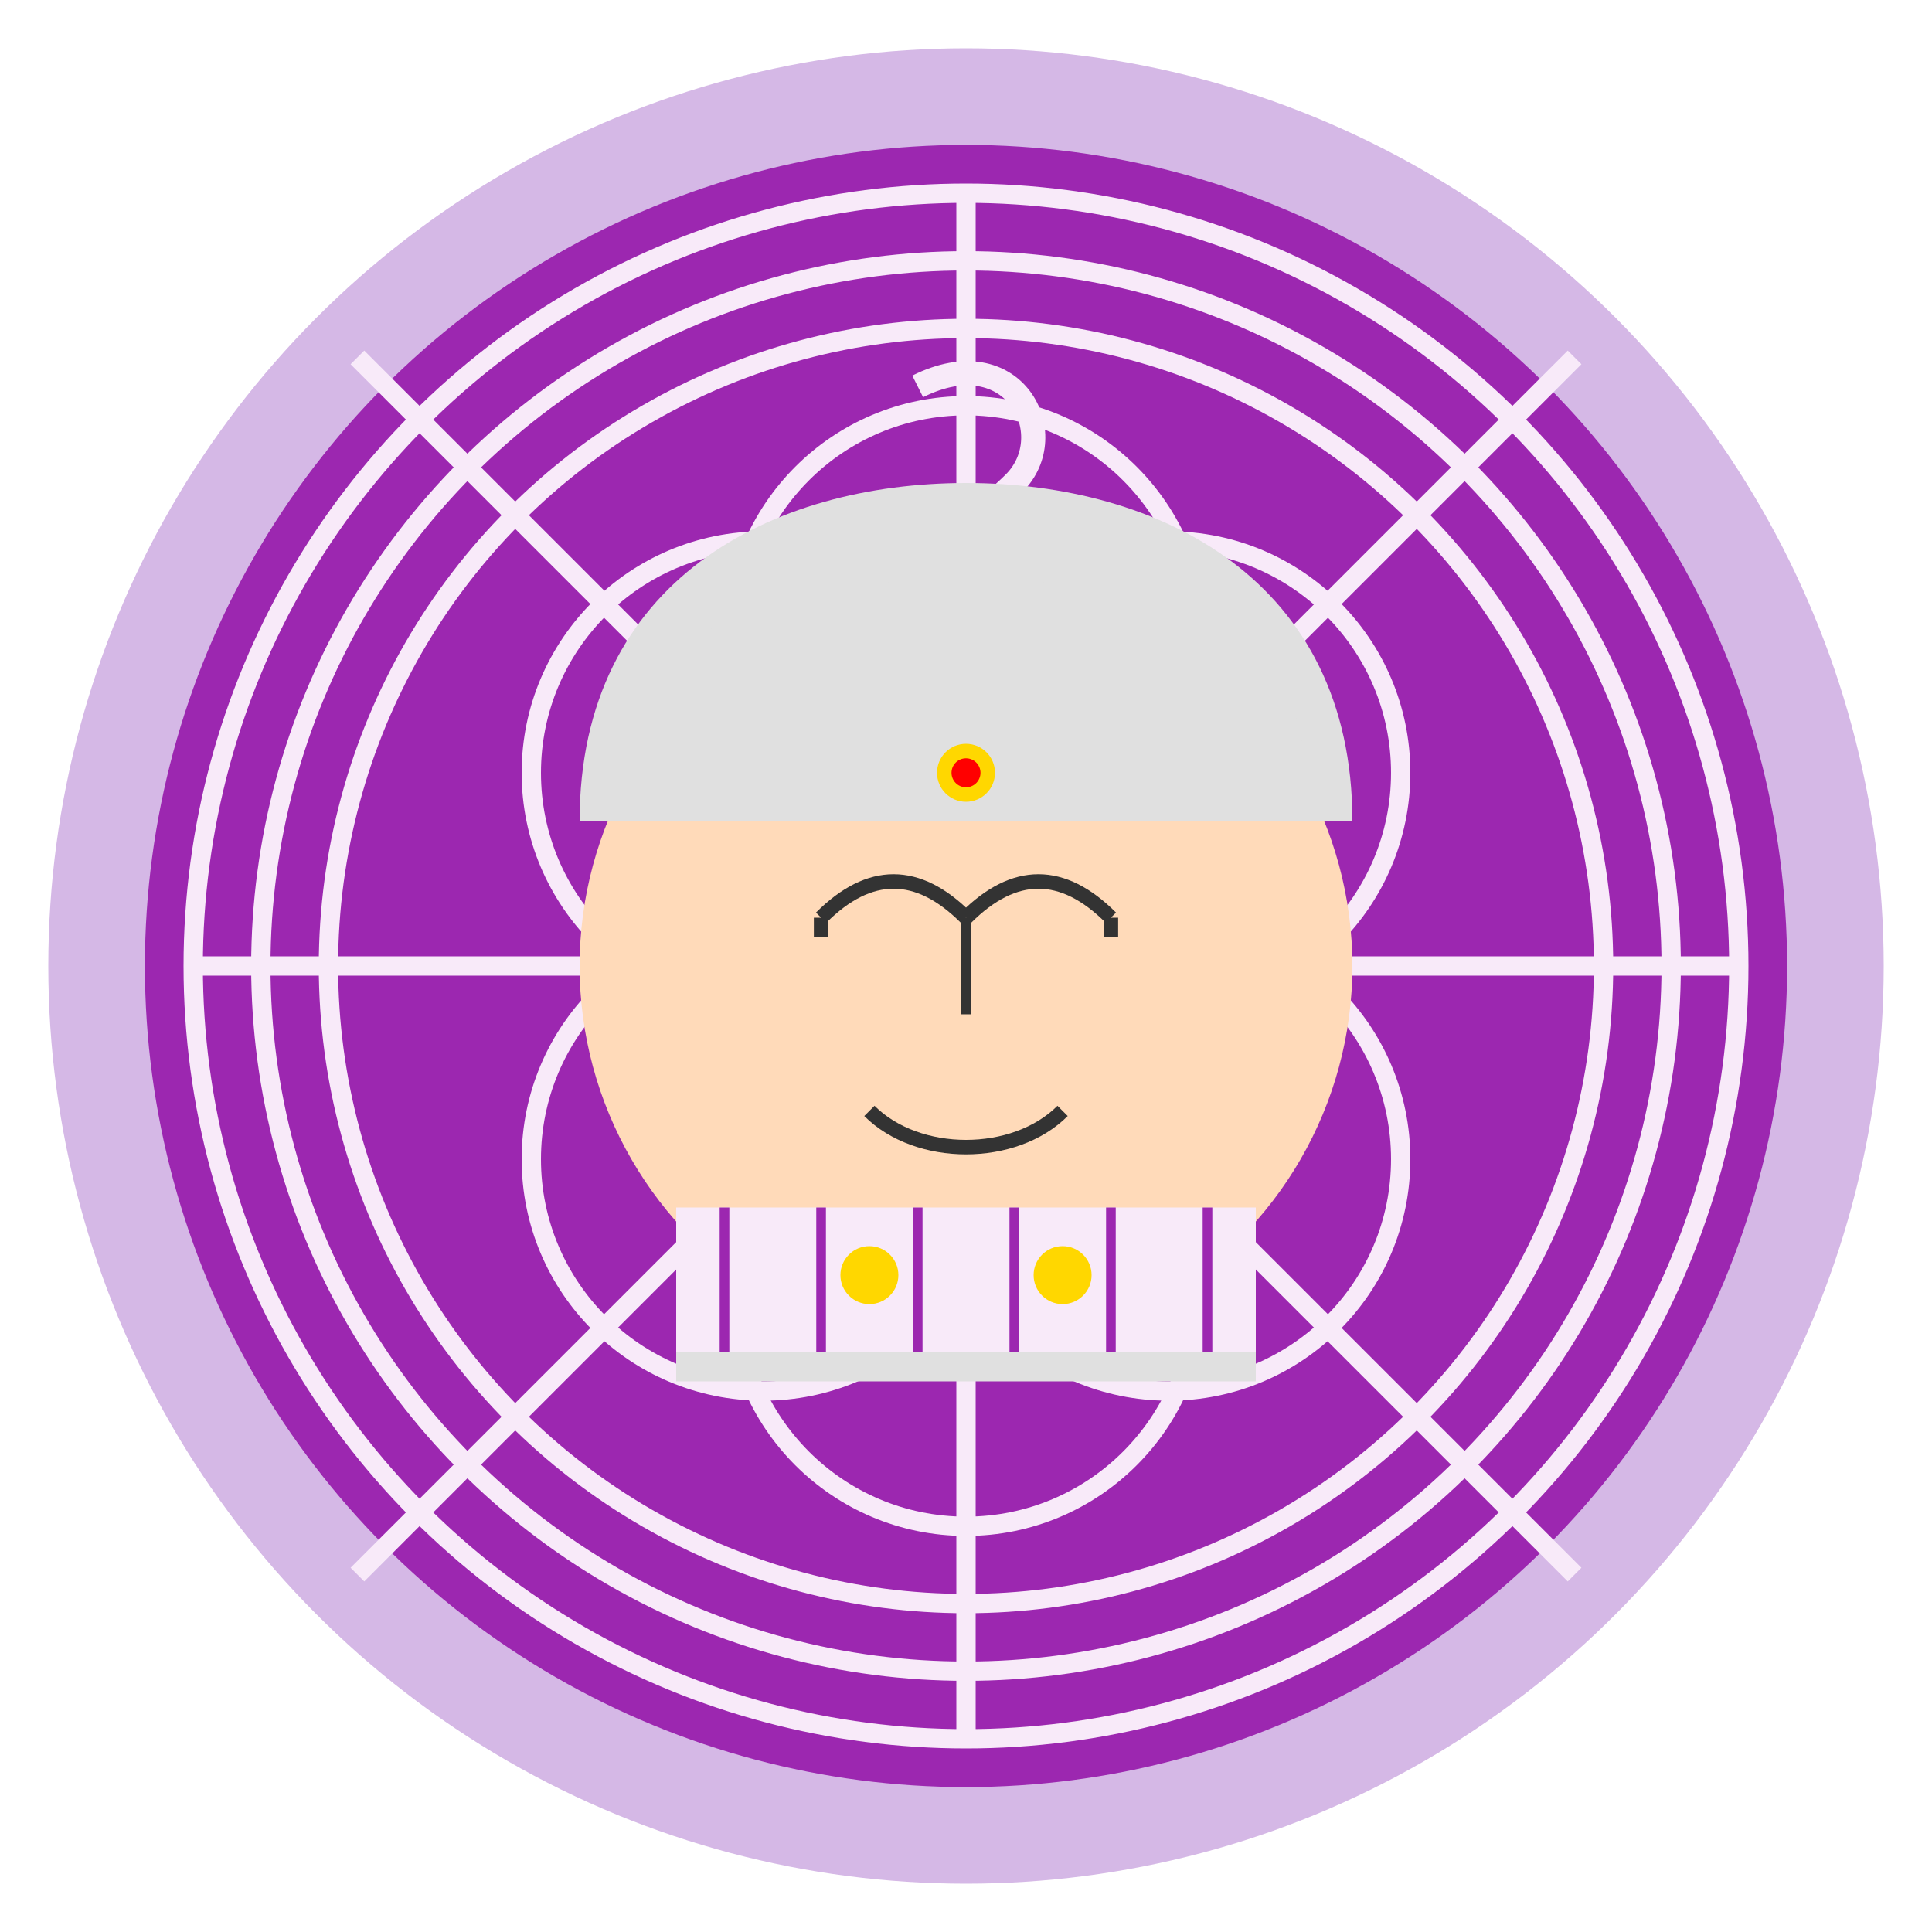 <?xml version="1.0" encoding="UTF-8"?>
<svg width="200" height="200" viewBox="0 0 200 200" xmlns="http://www.w3.org/2000/svg">
  <circle cx="100" cy="100" r="95" fill="#D5B8E6" />
  <circle cx="100" cy="100" r="85" fill="#9C27B0" />
  
  <!-- Mandala border pattern -->
  <g stroke="#F8EAF9" stroke-width="2" fill="none">
    <circle cx="100" cy="100" r="80" />
    <circle cx="100" cy="100" r="73" />
    <circle cx="100" cy="100" r="66" />
    
    <!-- Complex mandala elements -->
    <path d="M100,20 L100,180 M20,100 L180,100" />
    <path d="M37,37 L163,163 M37,163 L163,37" />
    
    <!-- Flower of life pattern -->
    <circle cx="100" cy="66" r="24" />
    <circle cx="121" cy="80" r="24" />
    <circle cx="121" cy="120" r="24" />
    <circle cx="100" cy="134" r="24" />
    <circle cx="79" cy="120" r="24" />
    <circle cx="79" cy="80" r="24" />
    
    <!-- Om symbol hint -->
    <path d="M95,40 C105,35 110,45 105,50 C100,55 90,60 90,70 C90,80 100,85 105,80 C110,75 110,65 105,60" 
          stroke="#F8EAF9" stroke-width="2.5" fill="none" />
  </g>
  
  <!-- Wise elder character -->
  <g>
    <!-- Face -->
    <circle cx="100" cy="100" r="40" fill="#FFDAB9" />
    
    <!-- Grey hair -->
    <path d="M60,85 C60,60 80,50 100,50 C120,50 140,60 140,85" fill="#E0E0E0" />
    <path d="M65,80 C65,65 80,60 100,60 C120,60 135,65 135,80" fill="#E0E0E0" />
    
    <!-- Ornate bindi -->
    <circle cx="100" cy="80" r="3" fill="#FFD700" />
    <circle cx="100" cy="80" r="1.5" fill="#FF0000" />
    
    <!-- Eyes -->
    <path d="M85,95 C90,90 95,90 100,95" stroke="#333" stroke-width="1.5" fill="none" />
    <path d="M100,95 C105,90 110,90 115,95" stroke="#333" stroke-width="1.5" fill="none" />
    <line x1="85" y1="95" x2="85" y2="97" stroke="#333" stroke-width="1.5" />
    <line x1="115" y1="95" x2="115" y2="97" stroke="#333" stroke-width="1.5" />
    
    <!-- Nose and mouth -->
    <path d="M100,95 L100,105" stroke="#333" stroke-width="1" />
    <path d="M90,115 C95,120 105,120 110,115" stroke="#333" stroke-width="1.5" fill="none" />
    
    <!-- Wisdom accessories -->
    <path d="M70,140 L130,140" stroke="#E0E0E0" stroke-width="6" />
    <rect x="70" y="125" width="60" height="15" fill="#F8EAF9" />
    <path d="M75,125 L75,140 M85,125 L85,140 M95,125 L95,140 M105,125 L105,140 M115,125 L115,140 M125,125 L125,140" 
          stroke="#9C27B0" stroke-width="1" />
    <circle cx="90" cy="132" r="3" fill="#FFD700" />
    <circle cx="110" cy="132" r="3" fill="#FFD700" />
  </g>
</svg>
